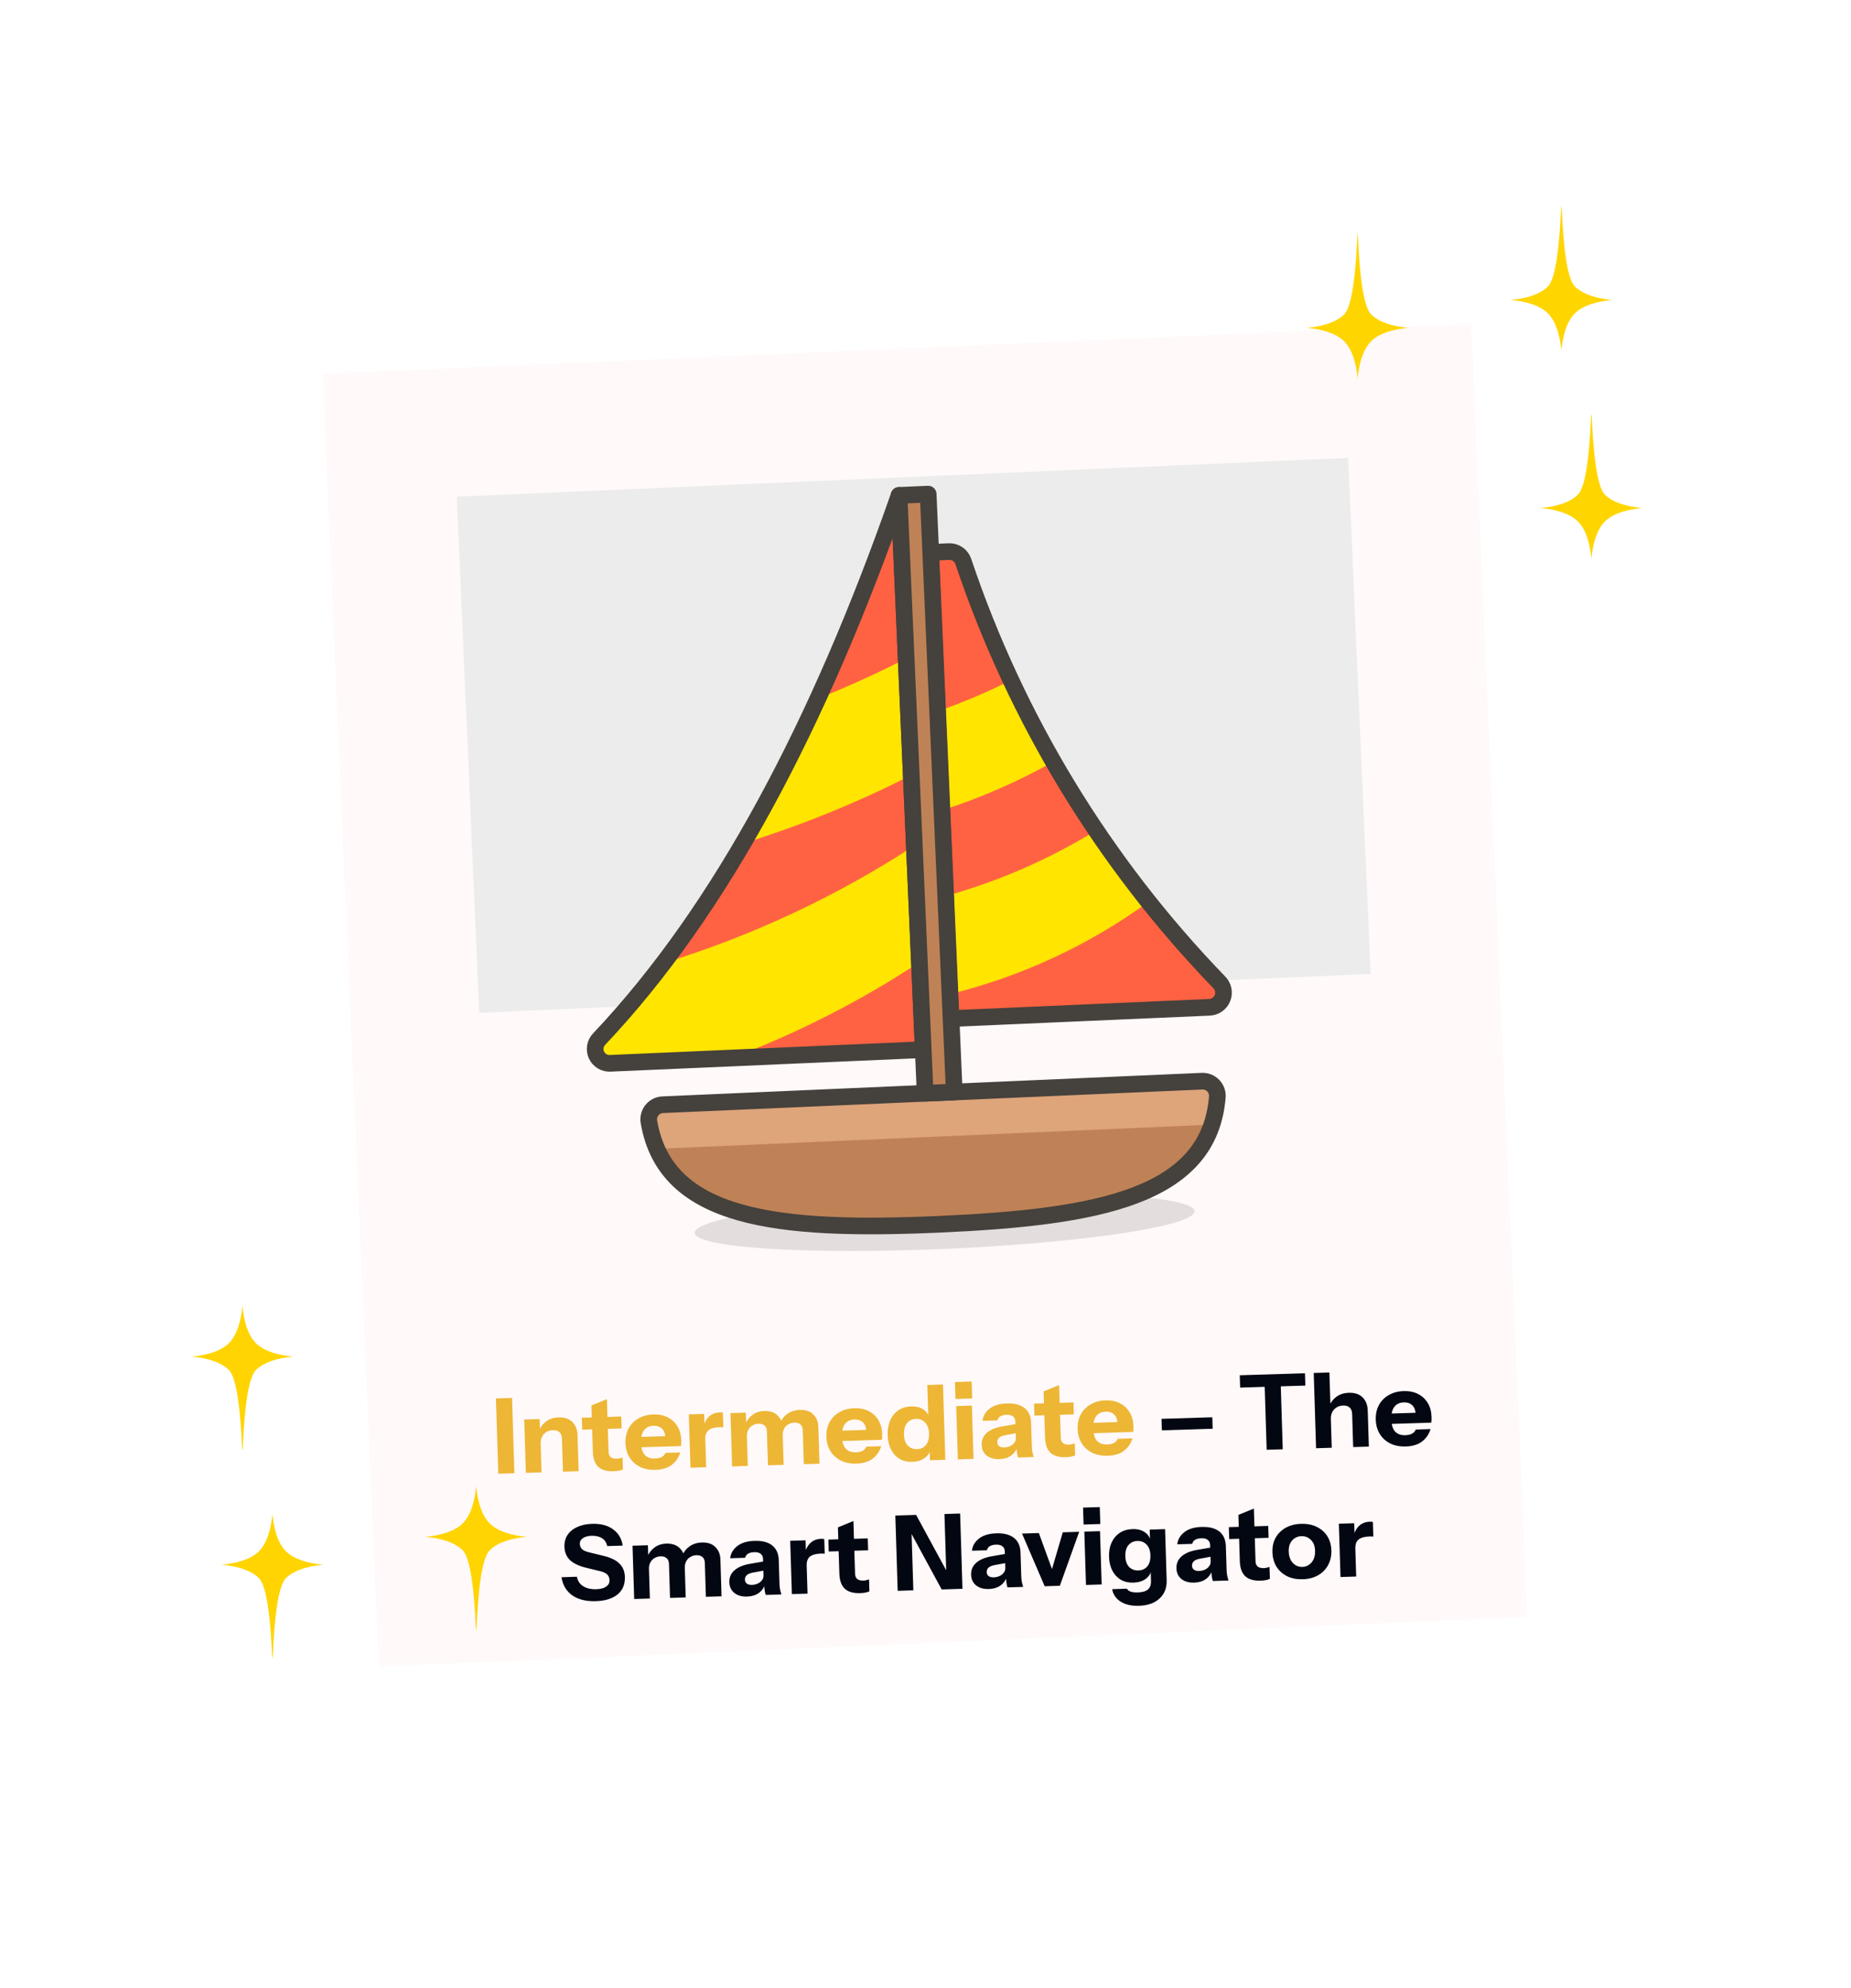 <svg width="286" height="307" viewBox="0 0 286 307" fill="none" xmlns="http://www.w3.org/2000/svg">
<g filter="url(#filter0_d_1717_2538)">
<mask id="path-1-outside-1_1717_2538" maskUnits="userSpaceOnUse" x="49.791" y="49.925" width="186.531" height="207.553" fill="black">
<rect fill="white" x="49.791" y="49.925" width="186.531" height="207.553"/>
<path d="M60.217 67.223L217.803 60.362L223.885 200.071L66.299 206.932L60.217 67.223Z"/>
</mask>
<path d="M60.217 67.223L217.803 60.362L223.885 200.071L66.299 206.932L60.217 67.223Z" fill="#ECECEC"/>
<path d="M60.217 67.223L59.784 57.291L49.852 57.724L50.285 67.656L60.217 67.223ZM217.803 60.362L227.735 59.93L227.302 49.998L217.37 50.43L217.803 60.362ZM223.885 200.071L226.066 250.155L235.998 249.722L233.817 199.638L223.885 200.071ZM66.299 206.932L56.367 207.364L58.548 257.448L68.48 257.016L66.299 206.932ZM60.649 77.155L218.235 70.294L217.37 50.43L59.784 57.291L60.649 77.155ZM207.871 60.795L213.953 200.503L233.817 199.638L227.735 59.93L207.871 60.795ZM221.705 149.987L64.119 156.848L68.48 257.016L226.066 250.155L221.705 149.987ZM76.231 206.499L70.149 66.791L50.285 67.656L56.367 207.364L76.231 206.499Z" fill="#FFF9F9" mask="url(#path-1-outside-1_1717_2538)"/>
</g>
<path d="M42.078 234.013C42.138 233.421 42.049 233.421 42.109 234.013C42.319 236.054 42.866 238.285 44.174 239.593C45.482 240.9 47.713 241.448 49.754 241.657C50.346 241.718 50.346 241.629 49.754 241.689C47.713 241.898 45.482 242.446 44.174 243.754C42.948 244.98 42.39 250.135 42.153 255.636C42.125 256.277 42.062 256.277 42.034 255.636C41.797 250.135 41.239 244.98 40.013 243.754C38.705 242.446 36.474 241.898 34.434 241.689C33.842 241.629 33.842 241.718 34.434 241.657C36.474 241.448 38.705 240.9 40.013 239.593C41.321 238.285 41.869 236.054 42.078 234.013Z" fill="#FFD400"/>
<path d="M37.439 201.87C37.499 201.278 37.41 201.278 37.471 201.87C37.68 203.91 38.228 206.141 39.535 207.449C40.843 208.757 43.074 209.305 45.115 209.514C45.707 209.574 45.707 209.485 45.115 209.546C43.074 209.755 40.843 210.303 39.535 211.61C38.309 212.837 37.751 217.991 37.514 223.492C37.486 224.133 37.423 224.133 37.396 223.492C37.158 217.991 36.6 212.837 35.374 211.61C34.066 210.303 31.835 209.755 29.795 209.546C29.203 209.485 29.203 209.574 29.795 209.514C31.835 209.305 34.066 208.757 35.374 207.449C36.682 206.141 37.23 203.91 37.439 201.87Z" fill="#FFD400"/>
<path d="M73.558 229.705C73.619 229.113 73.53 229.113 73.59 229.705C73.799 231.746 74.347 233.977 75.655 235.285C76.963 236.593 79.194 237.14 81.234 237.349C81.826 237.41 81.826 237.321 81.234 237.381C79.194 237.59 76.963 238.138 75.655 239.446C74.429 240.672 73.871 245.827 73.633 251.328C73.606 251.969 73.543 251.969 73.515 251.328C73.278 245.827 72.72 240.672 71.493 239.446C70.186 238.138 67.955 237.59 65.914 237.381C65.322 237.321 65.322 237.41 65.914 237.349C67.955 237.14 70.186 236.593 71.493 235.285C72.802 233.977 73.349 231.746 73.558 229.705Z" fill="#FFD400"/>
<path d="M241.267 53.987C241.207 54.579 241.296 54.579 241.235 53.987C241.026 51.946 240.479 49.715 239.171 48.407C237.863 47.099 235.632 46.552 233.591 46.343C232.999 46.282 232.999 46.371 233.591 46.311C235.632 46.102 237.863 45.554 239.171 44.246C240.397 43.02 240.955 37.865 241.192 32.364C241.22 31.723 241.283 31.723 241.311 32.364C241.548 37.865 242.106 43.02 243.332 44.246C244.64 45.554 246.871 46.102 248.911 46.311C249.503 46.371 249.503 46.282 248.911 46.343C246.871 46.552 244.64 47.099 243.332 48.407C242.024 49.715 241.476 51.946 241.267 53.987Z" fill="#FFD500"/>
<path d="M245.906 86.13C245.846 86.722 245.935 86.722 245.874 86.13C245.665 84.09 245.117 81.859 243.809 80.551C242.502 79.243 240.271 78.695 238.23 78.486C237.638 78.426 237.638 78.515 238.23 78.454C240.271 78.245 242.502 77.697 243.809 76.389C245.036 75.163 245.594 70.009 245.831 64.508C245.859 63.867 245.922 63.867 245.949 64.508C246.187 70.009 246.745 75.163 247.971 76.389C249.279 77.697 251.51 78.245 253.55 78.454C254.142 78.515 254.142 78.426 253.55 78.486C251.51 78.695 249.279 79.243 247.971 80.551C246.663 81.859 246.115 84.09 245.906 86.13Z" fill="#FFD500"/>
<path d="M209.787 58.295C209.726 58.887 209.815 58.887 209.755 58.295C209.546 56.254 208.998 54.023 207.69 52.715C206.382 51.407 204.151 50.859 202.111 50.651C201.519 50.59 201.519 50.679 202.111 50.619C204.151 50.41 206.382 49.862 207.69 48.554C208.916 47.328 209.474 42.173 209.712 36.672C209.739 36.031 209.802 36.031 209.83 36.672C210.067 42.173 210.625 47.328 211.851 48.554C213.159 49.862 215.39 50.41 217.431 50.619C218.023 50.679 218.023 50.59 217.431 50.651C215.39 50.859 213.159 51.407 211.851 52.715C210.544 54.023 209.996 56.254 209.787 58.295Z" fill="#FFD500"/>
<path d="M76.99 227.616L76.628 215.99L79.115 215.913L79.477 227.538L76.99 227.616ZM81.252 227.483L80.995 219.248L83.369 219.174L83.429 221.112L83.478 221.11L83.674 227.408L81.252 227.483ZM86.984 227.305L86.825 222.202C86.811 221.75 86.682 221.415 86.438 221.196C86.205 220.977 85.868 220.874 85.427 220.888C85.05 220.9 84.713 220.997 84.417 221.178C84.132 221.359 83.908 221.604 83.745 221.91C83.593 222.217 83.523 222.574 83.536 222.984L83.264 221.004C83.515 220.393 83.893 219.902 84.398 219.53C84.914 219.148 85.555 218.945 86.319 218.921C87.234 218.892 87.942 219.129 88.442 219.631C88.942 220.121 89.206 220.797 89.233 221.659L89.406 227.229L86.984 227.305ZM94.815 227.239C93.76 227.272 92.967 227.043 92.434 226.553C91.912 226.052 91.635 225.28 91.602 224.236L91.38 217.082L93.773 216.103L94.027 224.241C94.038 224.607 94.149 224.878 94.359 225.055C94.57 225.231 94.89 225.313 95.321 225.3C95.482 225.295 95.632 225.274 95.771 225.237C95.91 225.2 96.049 225.158 96.188 225.111L96.245 226.952C96.107 227.031 95.91 227.097 95.653 227.148C95.407 227.199 95.127 227.229 94.815 227.239ZM89.96 220.812L89.903 218.971L95.99 218.781L96.048 220.622L89.96 220.812ZM101.295 227.021C100.38 227.049 99.578 226.896 98.888 226.562C98.199 226.217 97.656 225.728 97.259 225.094C96.873 224.459 96.667 223.722 96.641 222.883C96.614 222.032 96.774 221.284 97.12 220.637C97.477 219.98 97.983 219.463 98.64 219.087C99.296 218.7 100.065 218.493 100.948 218.465C101.798 218.439 102.541 218.588 103.176 218.913C103.811 219.238 104.31 219.702 104.674 220.305C105.037 220.908 105.232 221.624 105.258 222.453C105.263 222.625 105.263 222.787 105.257 222.938C105.251 223.078 105.239 223.213 105.221 223.343L98.084 223.565L98.034 221.966L103.217 221.805L102.807 222.109C102.786 221.441 102.609 220.957 102.277 220.654C101.954 220.341 101.519 220.193 100.97 220.21C100.335 220.23 99.846 220.461 99.504 220.902C99.173 221.344 99.021 221.995 99.048 222.856C99.074 223.696 99.266 224.315 99.623 224.713C99.991 225.111 100.525 225.299 101.224 225.277C101.612 225.265 101.944 225.19 102.22 225.052C102.495 224.915 102.699 224.698 102.83 224.403L105.106 224.332C104.862 225.137 104.419 225.781 103.777 226.265C103.145 226.737 102.318 226.989 101.295 227.021ZM106.687 226.691L106.43 218.456L108.804 218.382L108.864 220.32L108.913 220.319L109.109 226.616L106.687 226.691ZM108.975 222.321L108.704 220.374C108.876 219.668 109.177 219.125 109.607 218.745C110.037 218.366 110.58 218.165 111.237 218.145C111.441 218.139 111.593 218.155 111.691 218.196L111.761 220.456C111.707 220.436 111.631 220.428 111.534 220.431C111.437 220.423 111.319 220.421 111.179 220.426C110.404 220.45 109.837 220.608 109.48 220.899C109.122 221.179 108.954 221.653 108.975 222.321ZM113.12 226.491L112.864 218.256L115.237 218.182L115.298 220.12L115.346 220.118L115.542 226.416L113.12 226.491ZM118.659 226.319L118.496 221.087C118.483 220.667 118.36 220.364 118.128 220.177C117.906 219.979 117.596 219.887 117.198 219.899C116.854 219.91 116.538 220 116.253 220.171C115.978 220.33 115.764 220.558 115.611 220.853C115.459 221.138 115.388 221.475 115.4 221.862L115.133 220.012C115.383 219.401 115.756 218.909 116.251 218.538C116.756 218.156 117.369 217.954 118.09 217.932C118.952 217.905 119.626 218.126 120.115 218.596C120.615 219.065 120.876 219.666 120.899 220.398L121.081 226.243L118.659 226.319ZM124.197 226.146L124.034 220.914C124.021 220.495 123.898 220.191 123.666 220.005C123.445 219.807 123.135 219.714 122.736 219.726C122.392 219.737 122.077 219.828 121.791 219.998C121.516 220.158 121.302 220.385 121.15 220.681C120.997 220.966 120.927 221.302 120.939 221.69L120.51 219.844C120.76 219.233 121.143 218.742 121.66 218.37C122.187 217.987 122.827 217.784 123.58 217.761C124.474 217.733 125.165 217.965 125.655 218.456C126.154 218.936 126.417 219.58 126.442 220.387L126.619 226.071L124.197 226.146ZM132.343 226.054C131.428 226.083 130.626 225.93 129.937 225.596C129.247 225.251 128.704 224.761 128.307 224.127C127.921 223.493 127.715 222.756 127.689 221.916C127.662 221.065 127.822 220.317 128.169 219.671C128.525 219.013 129.032 218.496 129.688 218.12C130.344 217.733 131.113 217.526 131.996 217.499C132.847 217.472 133.589 217.621 134.224 217.946C134.859 218.272 135.359 218.735 135.722 219.338C136.086 219.941 136.281 220.657 136.306 221.486C136.312 221.658 136.311 221.82 136.305 221.971C136.299 222.111 136.287 222.246 136.269 222.376L129.132 222.598L129.083 221L134.266 220.838L133.855 221.142C133.834 220.475 133.658 219.99 133.325 219.688C133.003 219.375 132.567 219.226 132.018 219.244C131.383 219.263 130.895 219.494 130.553 219.936C130.222 220.377 130.07 221.028 130.096 221.889C130.122 222.729 130.314 223.348 130.671 223.746C131.039 224.144 131.573 224.333 132.273 224.311C132.66 224.299 132.992 224.224 133.268 224.086C133.544 223.948 133.747 223.731 133.878 223.436L136.155 223.366C135.911 224.171 135.467 224.815 134.825 225.298C134.193 225.77 133.366 226.022 132.343 226.054ZM143.69 225.539L143.633 223.715L143.796 223.742C143.707 224.337 143.398 224.821 142.871 225.193C142.355 225.565 141.725 225.762 140.983 225.785C140.229 225.809 139.567 225.657 138.996 225.33C138.436 224.992 137.996 224.51 137.675 223.884C137.353 223.258 137.179 222.515 137.153 221.654C137.125 220.782 137.258 220.018 137.55 219.362C137.842 218.707 138.262 218.193 138.811 217.82C139.371 217.447 140.027 217.249 140.781 217.225C141.566 217.201 142.207 217.364 142.703 217.715C143.21 218.065 143.516 218.557 143.622 219.189L143.445 219.211L143.28 213.915L145.702 213.839L146.064 225.465L143.69 225.539ZM141.697 223.823C142.268 223.806 142.724 223.592 143.067 223.183C143.41 222.763 143.569 222.176 143.546 221.422C143.522 220.669 143.321 220.098 142.943 219.712C142.575 219.314 142.1 219.124 141.519 219.142C140.959 219.159 140.503 219.378 140.15 219.799C139.807 220.219 139.648 220.805 139.671 221.559C139.695 222.313 139.89 222.883 140.258 223.27C140.636 223.657 141.116 223.841 141.697 223.823ZM148 225.405L147.744 217.17L150.166 217.095L150.422 225.33L148 225.405ZM147.629 216.074L147.548 213.459L150.131 213.378L150.213 215.994L147.629 216.074ZM157.299 225.115C157.227 224.881 157.171 224.629 157.13 224.361C157.1 224.093 157.08 223.781 157.069 223.426L157.004 223.428L156.883 219.536C156.873 219.202 156.752 218.948 156.52 218.772C156.298 218.585 155.973 218.498 155.542 218.511C155.133 218.524 154.807 218.604 154.563 218.752C154.331 218.899 154.181 219.108 154.114 219.38L151.805 219.452C151.89 218.706 152.253 218.08 152.894 217.575C153.536 217.07 154.427 216.8 155.568 216.765C156.752 216.728 157.665 216.963 158.306 217.471C158.946 217.98 159.282 218.729 159.313 219.719L159.426 223.352C159.435 223.621 159.459 223.895 159.5 224.174C159.552 224.442 159.625 224.731 159.721 225.04L157.299 225.115ZM154.43 225.366C153.612 225.392 152.954 225.208 152.457 224.814C151.96 224.409 151.7 223.862 151.679 223.173C151.655 222.409 151.921 221.786 152.477 221.306C153.044 220.814 153.842 220.482 154.871 220.31L157.266 219.896L157.31 221.301L155.317 221.67C154.888 221.748 154.575 221.876 154.375 222.055C154.176 222.233 154.081 222.473 154.091 222.775C154.099 223.044 154.202 223.245 154.4 223.379C154.599 223.513 154.859 223.575 155.182 223.565C155.688 223.549 156.114 223.401 156.461 223.121C156.808 222.83 156.975 222.502 156.964 222.136L157.23 223.421C157.013 224.041 156.666 224.516 156.192 224.843C155.717 225.17 155.13 225.345 154.43 225.366ZM164.686 225.063C163.631 225.096 162.837 224.868 162.305 224.378C161.783 223.877 161.506 223.104 161.473 222.06L161.25 214.907L163.644 213.927L163.898 222.065C163.909 222.431 164.02 222.703 164.23 222.879C164.44 223.056 164.761 223.138 165.191 223.124C165.353 223.119 165.503 223.098 165.642 223.062C165.781 223.025 165.92 222.983 166.058 222.936L166.116 224.776C165.978 224.856 165.781 224.921 165.524 224.973C165.277 225.023 164.998 225.054 164.686 225.063ZM159.831 218.636L159.774 216.795L165.861 216.606L165.919 218.447L159.831 218.636ZM171.166 224.845C170.251 224.874 169.449 224.721 168.759 224.387C168.07 224.042 167.527 223.552 167.13 222.918C166.744 222.284 166.537 221.547 166.511 220.707C166.485 219.857 166.645 219.108 166.991 218.462C167.348 217.804 167.854 217.287 168.51 216.911C169.166 216.525 169.936 216.317 170.819 216.29C171.669 216.263 172.412 216.413 173.047 216.738C173.682 217.063 174.181 217.527 174.545 218.13C174.908 218.732 175.103 219.448 175.129 220.277C175.134 220.449 175.134 220.611 175.128 220.762C175.121 220.902 175.109 221.037 175.092 221.167L167.955 221.39L167.905 219.791L173.088 219.63L172.678 219.933C172.657 219.266 172.48 218.781 172.147 218.479C171.825 218.166 171.39 218.018 170.841 218.035C170.205 218.055 169.717 218.285 169.375 218.727C169.044 219.168 168.892 219.819 168.919 220.681C168.945 221.52 169.137 222.139 169.494 222.538C169.862 222.936 170.396 223.124 171.095 223.102C171.483 223.09 171.814 223.015 172.09 222.877C172.366 222.739 172.57 222.523 172.7 222.228L174.977 222.157C174.733 222.962 174.29 223.606 173.647 224.089C173.016 224.561 172.188 224.814 171.166 224.845Z" fill="#EDB635"/>
<path d="M179.523 220.916L179.468 219.14L187.315 218.896L187.371 220.672L179.523 220.916ZM195.713 223.919L195.41 214.199L191.615 214.317L191.556 212.412L201.632 212.098L201.691 214.003L197.897 214.121L198.199 223.842L195.713 223.919ZM203.348 223.682L202.986 212.056L205.408 211.98L205.77 223.606L203.348 223.682ZM209.08 223.503L208.922 218.401C208.908 217.949 208.779 217.613 208.535 217.395C208.302 217.176 207.964 217.073 207.523 217.087C207.146 217.098 206.81 217.195 206.514 217.377C206.229 217.558 206.004 217.802 205.842 218.109C205.689 218.415 205.62 218.773 205.633 219.182L205.361 217.202C205.611 216.591 205.989 216.1 206.495 215.729C207.011 215.346 207.651 215.143 208.415 215.119C209.33 215.091 210.038 215.327 210.539 215.829C211.039 216.32 211.302 216.996 211.329 217.857L211.503 223.428L209.08 223.503ZM217.226 223.411C216.311 223.44 215.509 223.287 214.82 222.953C214.13 222.608 213.587 222.118 213.19 221.484C212.804 220.85 212.598 220.113 212.571 219.273C212.545 218.423 212.705 217.674 213.051 217.028C213.408 216.37 213.914 215.853 214.571 215.477C215.227 215.09 215.996 214.883 216.879 214.856C217.729 214.829 218.472 214.979 219.107 215.304C219.742 215.629 220.241 216.093 220.605 216.695C220.969 217.298 221.163 218.014 221.189 218.843C221.194 219.015 221.194 219.177 221.188 219.328C221.182 219.468 221.17 219.603 221.152 219.733L214.015 219.955L213.965 218.357L219.148 218.195L218.738 218.499C218.717 217.832 218.54 217.347 218.208 217.045C217.885 216.732 217.45 216.584 216.901 216.601C216.266 216.62 215.777 216.851 215.435 217.293C215.104 217.734 214.952 218.385 214.979 219.247C215.005 220.086 215.197 220.705 215.554 221.104C215.922 221.502 216.456 221.69 217.155 221.668C217.543 221.656 217.875 221.581 218.151 221.443C218.426 221.305 218.63 221.089 218.761 220.794L221.037 220.723C220.793 221.528 220.35 222.172 219.708 222.655C219.076 223.127 218.249 223.379 217.226 223.411ZM92.079 247.301C90.572 247.348 89.356 247.052 88.431 246.413C87.505 245.763 86.948 244.827 86.759 243.604L89.149 243.53C89.244 244.152 89.561 244.637 90.1 244.987C90.638 245.326 91.316 245.482 92.135 245.457C92.802 245.436 93.31 245.302 93.657 245.054C94.016 244.806 94.189 244.483 94.177 244.084C94.165 243.707 94.048 243.409 93.826 243.19C93.603 242.96 93.226 242.783 92.694 242.66L90.512 242.13C89.393 241.852 88.567 241.452 88.034 240.93C87.511 240.397 87.236 239.721 87.211 238.903C87.189 238.203 87.348 237.595 87.688 237.078C88.037 236.55 88.537 236.141 89.185 235.851C89.833 235.551 90.598 235.387 91.481 235.359C92.837 235.317 93.929 235.607 94.756 236.227C95.584 236.837 96.067 237.668 96.208 238.72L93.818 238.794C93.693 238.227 93.416 237.815 92.988 237.559C92.57 237.303 92.039 237.185 91.393 237.205C90.833 237.222 90.389 237.344 90.062 237.569C89.736 237.795 89.578 238.091 89.589 238.457C89.598 238.737 89.697 238.992 89.888 239.223C90.078 239.444 90.466 239.626 91.052 239.769L93.235 240.299C94.385 240.576 95.217 240.981 95.729 241.515C96.252 242.037 96.526 242.713 96.552 243.542C96.588 244.704 96.212 245.61 95.424 246.26C94.636 246.909 93.521 247.256 92.079 247.301ZM97.99 246.972L97.733 238.737L100.107 238.663L100.167 240.601L100.216 240.599L100.412 246.896L97.99 246.972ZM103.528 246.799L103.365 241.568C103.352 241.148 103.23 240.845 102.997 240.658C102.776 240.46 102.466 240.367 102.068 240.38C101.723 240.39 101.408 240.481 101.122 240.652C100.847 240.811 100.633 241.039 100.481 241.334C100.328 241.619 100.258 241.955 100.27 242.343L100.002 240.493C100.253 239.881 100.625 239.39 101.12 239.019C101.625 238.637 102.239 238.435 102.96 238.412C103.821 238.386 104.496 238.607 104.985 239.077C105.484 239.546 105.745 240.147 105.768 240.879L105.95 246.724L103.528 246.799ZM109.067 246.627L108.904 241.395C108.891 240.975 108.768 240.672 108.536 240.485C108.314 240.288 108.004 240.195 107.606 240.207C107.262 240.218 106.946 240.309 106.661 240.479C106.386 240.639 106.172 240.866 106.019 241.162C105.867 241.447 105.796 241.783 105.808 242.17L105.379 240.325C105.63 239.714 106.013 239.222 106.529 238.851C107.056 238.468 107.696 238.265 108.45 238.241C109.343 238.214 110.035 238.445 110.524 238.937C111.024 239.417 111.287 240.06 111.312 240.868L111.489 246.551L109.067 246.627ZM118.311 246.339C118.239 246.104 118.182 245.853 118.142 245.585C118.112 245.316 118.091 245.004 118.08 244.649L118.016 244.651L117.895 240.76C117.884 240.426 117.763 240.171 117.531 239.995C117.31 239.808 116.984 239.721 116.554 239.735C116.144 239.747 115.818 239.828 115.575 239.975C115.343 240.123 115.193 240.332 115.126 240.603L112.817 240.675C112.901 239.929 113.264 239.304 113.906 238.799C114.548 238.294 115.439 238.024 116.58 237.988C117.764 237.951 118.677 238.187 119.317 238.695C119.958 239.203 120.294 239.952 120.325 240.943L120.438 244.576C120.446 244.845 120.471 245.119 120.512 245.398C120.563 245.666 120.637 245.954 120.733 246.264L118.311 246.339ZM115.442 246.59C114.623 246.616 113.966 246.431 113.469 246.037C112.971 245.633 112.712 245.086 112.69 244.397C112.667 243.632 112.933 243.01 113.489 242.529C114.055 242.038 114.853 241.706 115.882 241.534L118.278 241.12L118.321 242.524L116.329 242.893C115.9 242.971 115.586 243.1 115.387 243.278C115.188 243.457 115.093 243.697 115.102 243.998C115.111 244.268 115.214 244.469 115.412 244.603C115.61 244.737 115.871 244.799 116.194 244.789C116.7 244.773 117.126 244.625 117.473 244.345C117.819 244.054 117.987 243.725 117.976 243.359L118.242 244.644C118.024 245.265 117.678 245.739 117.203 246.066C116.729 246.394 116.141 246.568 115.442 246.59ZM122.352 246.213L122.096 237.978L124.469 237.904L124.53 239.842L124.578 239.84L124.774 246.138L122.352 246.213ZM124.641 241.843L124.37 239.895C124.542 239.19 124.843 238.647 125.273 238.267C125.703 237.887 126.246 237.687 126.903 237.667C127.107 237.661 127.259 237.677 127.357 237.717L127.427 239.978C127.373 239.958 127.297 239.95 127.2 239.953C127.103 239.945 126.984 239.943 126.844 239.948C126.069 239.972 125.503 240.13 125.146 240.421C124.788 240.701 124.62 241.175 124.641 241.843ZM132.904 246.063C131.849 246.095 131.055 245.867 130.523 245.377C130.001 244.876 129.724 244.103 129.691 243.059L129.468 235.906L131.862 234.926L132.116 243.065C132.127 243.431 132.238 243.702 132.448 243.879C132.658 244.055 132.979 244.137 133.409 244.123C133.571 244.118 133.721 244.098 133.86 244.061C133.999 244.024 134.138 243.982 134.276 243.935L134.333 245.776C134.196 245.855 133.999 245.921 133.742 245.972C133.495 246.023 133.216 246.053 132.904 246.063ZM128.049 239.635L127.992 237.795L134.079 237.605L134.136 239.446L128.049 239.635ZM138.7 245.704L138.339 234.078L141.552 233.978L147.039 244.087L146.253 244.305L145.928 233.842L148.35 233.767L148.712 245.393L145.498 245.493L140.012 235.384L140.797 235.166L141.123 245.629L138.7 245.704ZM155.667 245.176C155.595 244.941 155.538 244.69 155.498 244.422C155.468 244.153 155.447 243.841 155.436 243.486L155.372 243.488L155.25 239.597C155.24 239.263 155.119 239.008 154.887 238.832C154.666 238.645 154.34 238.558 153.909 238.572C153.5 238.584 153.174 238.665 152.931 238.812C152.698 238.96 152.549 239.169 152.482 239.44L150.173 239.512C150.257 238.766 150.62 238.141 151.262 237.636C151.903 237.131 152.795 236.861 153.936 236.825C155.12 236.788 156.032 237.024 156.673 237.532C157.314 238.04 157.65 238.789 157.681 239.78L157.794 243.413C157.802 243.682 157.827 243.956 157.868 244.235C157.919 244.502 157.993 244.791 158.089 245.101L155.667 245.176ZM152.798 245.427C151.979 245.452 151.322 245.268 150.825 244.874C150.327 244.469 150.068 243.923 150.046 243.234C150.022 242.469 150.289 241.847 150.845 241.366C151.411 240.874 152.209 240.543 153.238 240.37L155.633 239.956L155.677 241.361L153.684 241.73C153.256 241.808 152.942 241.937 152.743 242.115C152.544 242.294 152.449 242.534 152.458 242.835C152.467 243.104 152.57 243.306 152.768 243.44C152.966 243.574 153.227 243.636 153.55 243.626C154.055 243.61 154.482 243.462 154.829 243.182C155.175 242.891 155.343 242.562 155.331 242.196L155.598 243.481C155.38 244.102 155.034 244.576 154.559 244.903C154.084 245.231 153.497 245.405 152.798 245.427ZM161.416 244.997L157.914 236.863L160.514 236.782L163.289 244.389L161.932 244.431L164.212 236.667L166.747 236.588L163.758 244.924L161.416 244.997ZM167.797 244.798L167.541 236.563L169.963 236.488L170.219 244.723L167.797 244.798ZM167.426 235.468L167.345 232.852L169.928 232.772L170.01 235.387L167.426 235.468ZM175.973 248.019C174.832 248.054 173.894 247.841 173.157 247.379C172.432 246.917 171.991 246.273 171.836 245.448L174.129 245.377C174.222 245.579 174.41 245.729 174.693 245.828C174.987 245.927 175.355 245.969 175.796 245.955C176.528 245.933 177.056 245.776 177.381 245.486C177.706 245.196 177.86 244.754 177.841 244.162L177.786 242.37L177.916 242.398C177.827 243.004 177.53 243.493 177.024 243.865C176.518 244.225 175.883 244.417 175.118 244.441C174.386 244.464 173.741 244.317 173.181 244C172.632 243.673 172.198 243.207 171.877 242.602C171.557 241.998 171.384 241.282 171.358 240.453C171.332 239.613 171.465 238.876 171.758 238.242C172.05 237.608 172.471 237.11 173.02 236.748C173.58 236.386 174.237 236.193 174.99 236.17C175.765 236.146 176.401 236.309 176.897 236.66C177.403 237.01 177.709 237.502 177.815 238.134L177.703 238.154L177.643 236.249L180.017 236.175L180.262 244.055C180.299 245.239 179.935 246.182 179.171 246.885C178.406 247.598 177.34 247.976 175.973 248.019ZM175.9 242.558C176.471 242.54 176.928 242.332 177.271 241.933C177.614 241.524 177.774 240.953 177.751 240.221C177.728 239.489 177.528 238.935 177.15 238.559C176.782 238.172 176.308 237.987 175.726 238.006C175.166 238.023 174.71 238.236 174.356 238.646C174.013 239.056 173.853 239.626 173.876 240.358C173.899 241.09 174.094 241.644 174.461 242.021C174.839 242.397 175.319 242.576 175.9 242.558ZM187.393 244.188C187.321 243.953 187.265 243.702 187.224 243.434C187.194 243.165 187.174 242.853 187.163 242.498L187.098 242.5L186.977 238.609C186.967 238.275 186.846 238.02 186.614 237.844C186.392 237.657 186.066 237.57 185.636 237.584C185.227 237.597 184.901 237.677 184.657 237.824C184.425 237.972 184.275 238.181 184.208 238.453L181.899 238.524C181.984 237.778 182.347 237.153 182.988 236.648C183.63 236.143 184.521 235.873 185.662 235.837C186.846 235.801 187.759 236.036 188.4 236.544C189.04 237.052 189.376 237.801 189.407 238.792L189.52 242.425C189.529 242.694 189.553 242.968 189.594 243.247C189.646 243.515 189.719 243.803 189.815 244.113L187.393 244.188ZM184.524 244.439C183.706 244.465 183.048 244.28 182.551 243.886C182.054 243.482 181.794 242.935 181.773 242.246C181.749 241.482 182.015 240.859 182.571 240.378C183.138 239.887 183.936 239.555 184.965 239.383L187.36 238.969L187.404 240.373L185.411 240.743C184.982 240.821 184.669 240.949 184.469 241.127C184.27 241.306 184.175 241.546 184.185 241.847C184.193 242.117 184.296 242.318 184.494 242.452C184.693 242.586 184.953 242.648 185.276 242.638C185.782 242.622 186.208 242.474 186.555 242.194C186.902 241.903 187.069 241.574 187.058 241.208L187.324 242.493C187.107 243.114 186.76 243.588 186.286 243.916C185.811 244.243 185.224 244.417 184.524 244.439ZM194.78 244.136C193.725 244.169 192.931 243.94 192.399 243.45C191.877 242.949 191.6 242.177 191.567 241.133L191.344 233.98L193.738 233L193.992 241.138C194.003 241.504 194.114 241.775 194.324 241.952C194.534 242.129 194.855 242.21 195.285 242.197C195.447 242.192 195.597 242.171 195.736 242.134C195.875 242.098 196.014 242.056 196.152 242.008L196.21 243.849C196.072 243.929 195.875 243.994 195.618 244.045C195.371 244.096 195.092 244.126 194.78 244.136ZM189.925 237.709L189.868 235.868L195.955 235.679L196.013 237.519L189.925 237.709ZM201.292 243.917C200.388 243.945 199.586 243.792 198.886 243.459C198.196 243.114 197.647 242.624 197.24 241.991C196.843 241.346 196.631 240.598 196.604 239.748C196.578 238.897 196.743 238.148 197.1 237.502C197.468 236.854 197.985 236.343 198.652 235.966C199.33 235.59 200.121 235.387 201.026 235.359C201.941 235.331 202.743 235.483 203.432 235.818C204.132 236.151 204.68 236.63 205.077 237.253C205.473 237.877 205.685 238.614 205.711 239.464C205.738 240.314 205.567 241.074 205.2 241.743C204.844 242.4 204.327 242.923 203.649 243.31C202.982 243.687 202.196 243.889 201.292 243.917ZM201.233 242.012C201.609 242 201.946 241.893 202.241 241.689C202.547 241.486 202.786 241.204 202.958 240.843C203.13 240.471 203.208 240.032 203.192 239.526C203.169 238.784 202.952 238.219 202.541 237.833C202.141 237.436 201.655 237.247 201.085 237.264C200.514 237.282 200.036 237.502 199.651 237.923C199.276 238.344 199.1 238.921 199.123 239.653C199.138 240.159 199.244 240.592 199.438 240.952C199.632 241.302 199.883 241.569 200.19 241.753C200.508 241.937 200.856 242.023 201.233 242.012ZM207.124 243.574L206.868 235.339L209.242 235.265L209.302 237.203L209.35 237.201L209.546 243.498L207.124 243.574ZM209.413 239.203L209.142 237.256C209.314 236.55 209.615 236.008 210.045 235.628C210.475 235.248 211.018 235.048 211.675 235.028C211.879 235.021 212.031 235.038 212.129 235.078L212.199 237.339C212.145 237.319 212.069 237.31 211.972 237.313C211.875 237.306 211.756 237.304 211.616 237.308C210.841 237.332 210.275 237.49 209.918 237.781C209.56 238.062 209.392 238.536 209.413 239.203Z" fill="#030712"/>
<path opacity="0.15" d="M107.327 190.431C107.35 190.974 108.373 191.469 110.336 191.887C112.299 192.305 115.164 192.637 118.767 192.865C122.37 193.093 126.642 193.212 131.337 193.216C136.032 193.219 141.059 193.107 146.132 192.886C151.204 192.665 156.222 192.338 160.899 191.926C165.576 191.513 169.82 191.023 173.39 190.482C176.96 189.941 179.785 189.36 181.704 188.773C183.623 188.186 184.599 187.604 184.575 187.061C184.551 186.517 183.529 186.022 181.566 185.604C179.603 185.187 176.738 184.855 173.135 184.627C169.531 184.399 165.26 184.279 160.565 184.276C155.87 184.272 150.842 184.384 145.77 184.606C140.698 184.827 135.68 185.153 131.003 185.566C126.326 185.978 122.082 186.469 118.512 187.01C114.942 187.551 112.117 188.131 110.198 188.718C108.278 189.305 107.303 189.887 107.327 190.431V190.431Z" fill="#45413C"/>
<path d="M185.737 166.991C186.06 166.978 186.382 167.033 186.682 167.155C186.981 167.276 187.251 167.46 187.474 167.694C187.696 167.929 187.866 168.208 187.972 168.513C188.077 168.819 188.117 169.143 188.087 169.465C186.824 184.824 169.727 188.017 144.964 189.098C120.2 190.178 102.859 188.358 100.269 173.296C100.211 172.978 100.222 172.652 100.301 172.338C100.379 172.025 100.524 171.732 100.725 171.479C100.927 171.226 101.18 171.019 101.468 170.872C101.755 170.726 102.071 170.642 102.394 170.627L185.737 166.991Z" fill="#BF8256"/>
<path d="M101.673 177.718C102.005 177.52 102.38 177.407 102.766 177.387L186.032 173.754C186.419 173.737 186.803 173.817 187.15 173.989C187.654 172.518 187.968 170.989 188.085 169.439C188.115 169.118 188.076 168.793 187.971 168.488C187.865 168.182 187.695 167.903 187.473 167.669C187.25 167.434 186.98 167.25 186.68 167.129C186.381 167.008 186.059 166.952 185.736 166.965L102.393 170.602C102.07 170.616 101.754 170.7 101.466 170.847C101.179 170.994 100.926 171.201 100.724 171.454C100.523 171.706 100.378 171.999 100.299 172.313C100.221 172.626 100.21 172.953 100.268 173.271C100.545 174.807 101.017 176.302 101.673 177.718Z" fill="#DEA47A"/>
<path d="M185.737 166.991C186.06 166.978 186.382 167.033 186.682 167.155C186.981 167.276 187.251 167.46 187.474 167.694C187.696 167.929 187.866 168.208 187.972 168.513C188.077 168.819 188.117 169.143 188.087 169.465C186.824 184.824 169.727 188.017 144.964 189.098C120.2 190.178 102.859 188.358 100.269 173.296C100.211 172.978 100.222 172.652 100.301 172.338C100.379 172.025 100.524 171.732 100.725 171.479C100.927 171.226 101.18 171.019 101.468 170.872C101.755 170.726 102.071 170.642 102.394 170.627L185.737 166.991Z" stroke="#45413C" stroke-width="2.574" stroke-linecap="round" stroke-linejoin="round"/>
<path d="M146.585 85.198L143.756 85.321L146.898 157.324L186.885 155.579C187.322 155.558 187.744 155.412 188.099 155.157C188.455 154.901 188.729 154.549 188.888 154.141C189.048 153.734 189.086 153.289 188.997 152.86C188.909 152.431 188.699 152.037 188.391 151.726C170.533 133.273 157.021 111.064 148.842 86.722C148.685 86.255 148.38 85.853 147.972 85.578C147.564 85.302 147.076 85.168 146.585 85.198V85.198Z" fill="#FF6242"/>
<path d="M156.211 105.054C152.544 106.905 148.758 108.507 144.878 109.851L145.545 125.152C151.535 123.238 157.313 120.716 162.788 117.623C160.472 113.551 158.229 109.397 156.211 105.054Z" fill="#FFE500"/>
<path d="M169.358 128.261C162.125 132.709 154.304 136.12 146.123 138.395L146.784 153.541C157.817 150.824 168.219 145.996 177.415 139.323C174.551 135.686 171.816 132.044 169.358 128.261Z" fill="#FFE500"/>
<path d="M146.585 85.198L143.756 85.321L146.898 157.324L186.885 155.579C187.322 155.558 187.744 155.412 188.099 155.157C188.455 154.901 188.729 154.549 188.888 154.141C189.048 153.734 189.086 153.289 188.997 152.86C188.909 152.431 188.699 152.037 188.391 151.726C170.533 133.273 157.021 111.064 148.842 86.722C148.685 86.255 148.38 85.853 147.972 85.578C147.564 85.302 147.076 85.168 146.585 85.198V85.198Z" stroke="#45413C" stroke-width="2.574" stroke-linecap="round" stroke-linejoin="round"/>
<path d="M138.917 76.515L142.652 162.121L94.333 164.229C93.884 164.261 93.436 164.156 93.048 163.927C92.66 163.699 92.351 163.357 92.162 162.948C91.974 162.539 91.914 162.082 91.992 161.639C92.07 161.195 92.281 160.786 92.597 160.466C111.487 140.499 126.593 111.757 138.917 76.515Z" fill="#FF6242"/>
<path d="M140.015 101.69C135.328 104.11 130.729 106.166 126.373 107.902C122.702 115.877 118.836 123.337 114.777 130.281C123.74 127.518 132.448 123.983 140.801 119.716L140.015 101.69Z" fill="#FFE500"/>
<path d="M92.596 160.44C92.269 160.759 92.05 161.171 91.966 161.619C91.883 162.068 91.94 162.531 92.13 162.946C92.321 163.36 92.634 163.706 93.028 163.936C93.423 164.166 93.878 164.268 94.333 164.229L113.053 163.412C123.241 159.57 132.97 154.609 142.063 148.62L141.277 130.619C129.251 138.451 116.189 144.562 102.47 148.776C99.378 152.828 96.082 156.721 92.596 160.44V160.44Z" fill="#FFE500"/>
<path d="M138.917 76.515L142.652 162.121L94.333 164.229C93.884 164.261 93.436 164.156 93.048 163.927C92.66 163.699 92.351 163.357 92.162 162.948C91.974 162.539 91.914 162.082 91.992 161.639C92.07 161.195 92.281 160.786 92.597 160.466C111.487 140.499 126.593 111.757 138.917 76.515Z" stroke="#45413C" stroke-width="2.574" stroke-linecap="round" stroke-linejoin="round"/>
<path d="M138.914 76.515L143.414 76.318L147.443 168.662L142.943 168.858L138.914 76.515Z" fill="#BF8256" stroke="#45413C" stroke-width="2.574" stroke-linecap="round" stroke-linejoin="round"/>
<defs>
<filter id="filter0_d_1717_2538" x="0.544" y="0.689" width="284.763" height="306.068" filterUnits="userSpaceOnUse" color-interpolation-filters="sRGB">
<feFlood flood-opacity="0" result="BackgroundImageFix"/>
<feColorMatrix in="SourceAlpha" type="matrix" values="0 0 0 0 0 0 0 0 0 0 0 0 0 0 0 0 0 0 127 0" result="hardAlpha"/>
<feOffset/>
<feGaussianBlur stdDeviation="24.654"/>
<feComposite in2="hardAlpha" operator="out"/>
<feColorMatrix type="matrix" values="0 0 0 0 0 0 0 0 0 0 0 0 0 0 0 0 0 0 0.15 0"/>
<feBlend mode="normal" in2="BackgroundImageFix" result="effect1_dropShadow_1717_2538"/>
<feBlend mode="normal" in="SourceGraphic" in2="effect1_dropShadow_1717_2538" result="shape"/>
</filter>
</defs>
</svg>
